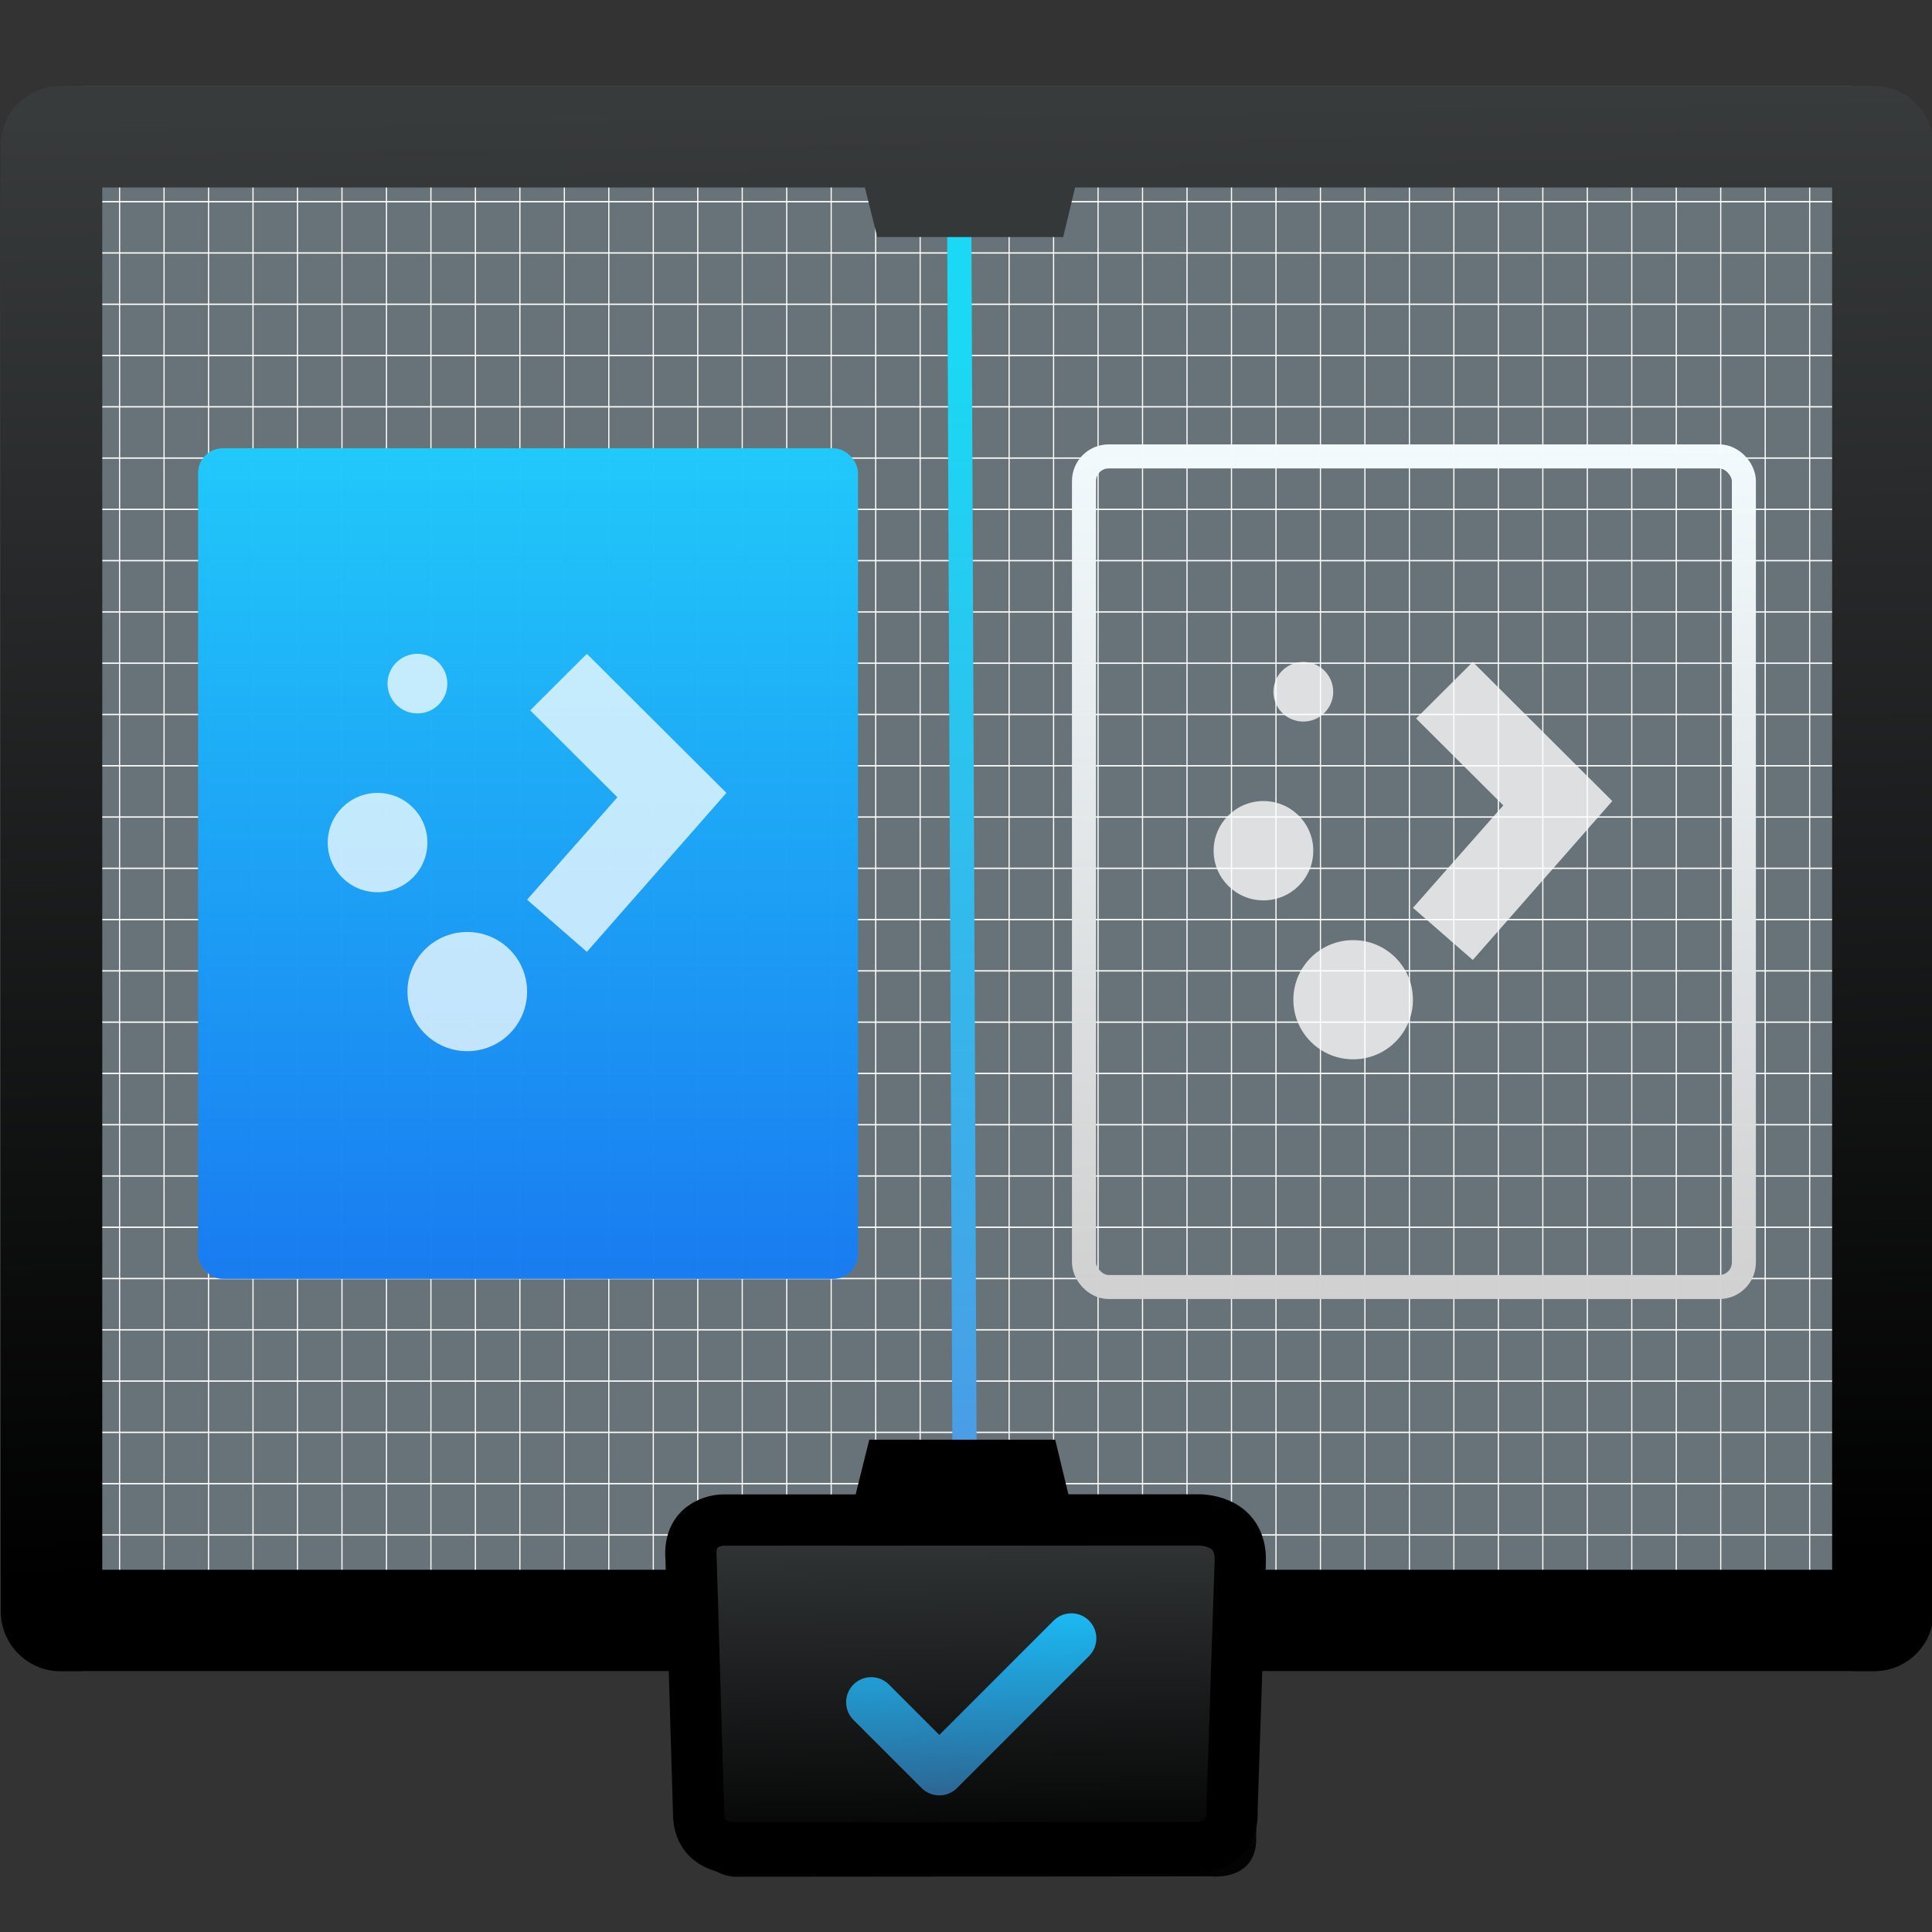 <?xml version="1.0" encoding="UTF-8" standalone="no"?>
<!-- Created with Inkscape (http://www.inkscape.org/) -->

<svg
   xmlns:dc="http://purl.org/dc/elements/1.1/"
   xmlns:cc="http://creativecommons.org/ns#"
   xmlns:rdf="http://www.w3.org/1999/02/22-rdf-syntax-ns#"
   xmlns:svg="http://www.w3.org/2000/svg"
   xmlns="http://www.w3.org/2000/svg"
   xmlns:xlink="http://www.w3.org/1999/xlink"
   xmlns:sodipodi="http://sodipodi.sourceforge.net/DTD/sodipodi-0.dtd"
   xmlns:inkscape="http://www.inkscape.org/namespaces/inkscape"
   width="48"
   height="48"
   id="svg5453"
   version="1.1"
   inkscape:version="0.91 r13725"
   sodipodi:docname="skanlite.svg">
  <rect width="100%" height="100%" fill="#333333" stroke="none"/>
  <defs
     id="defs5455">
    <linearGradient
       id="linearGradient4672"
       inkscape:collect="always">
      <stop
         id="stop4674"
         offset="0"
         style="stop-color:#d1d1d1;stop-opacity:1" />
      <stop
         id="stop4676"
         offset="1"
         style="stop-color:#f4fcff;stop-opacity:1" />
    </linearGradient>
    <linearGradient
       inkscape:collect="always"
       id="linearGradient4662">
      <stop
         style="stop-color:#4c9ae4;stop-opacity:1;"
         offset="0"
         id="stop4664" />
      <stop
         style="stop-color:#4c9ae4;stop-opacity:0;"
         offset="1"
         id="stop4666" />
    </linearGradient>
    <linearGradient
       inkscape:collect="always"
       id="linearGradient4412">
      <stop
         style="stop-color:#4c9ae4;stop-opacity:1"
         offset="0"
         id="stop4414" />
      <stop
         style="stop-color:#1bd8f4;stop-opacity:1"
         offset="1"
         id="stop4416" />
    </linearGradient>
    <linearGradient
       id="linearGradient4346"
       inkscape:collect="always">
      <stop
         id="stop4348"
         offset="0"
         style="stop-color:#2e5d89;stop-opacity:1" />
      <stop
         id="stop4350"
         offset="1"
         style="stop-color:#1bb9f4;stop-opacity:1" />
    </linearGradient>
    <linearGradient
       id="linearGradient4324"
       inkscape:collect="always">
      <stop
         id="stop4326"
         offset="0"
         style="stop-color:#000000;stop-opacity:1" />
      <stop
         id="stop4328"
         offset="1"
         style="stop-color:#000000;stop-opacity:1" />
    </linearGradient>
    <linearGradient
       inkscape:collect="always"
       id="linearGradient4284">
      <stop
         style="stop-color:#030303;stop-opacity:1"
         offset="0"
         id="stop4286" />
      <stop
         style="stop-color:#333738;stop-opacity:1"
         offset="1"
         id="stop4288" />
    </linearGradient>
    <linearGradient
       inkscape:collect="always"
       id="linearGradient4242">
      <stop
         style="stop-color:#000000;stop-opacity:1"
         offset="0"
         id="stop4244" />
      <stop
         style="stop-color:#383b3c;stop-opacity:1"
         offset="1"
         id="stop4246" />
    </linearGradient>
    <linearGradient
       inkscape:collect="always"
       xlink:href="#linearGradient4242"
       id="linearGradient4240"
       x1="240.071"
       y1="694.798"
       x2="238.071"
       y2="554.798"
       gradientUnits="userSpaceOnUse"
       gradientTransform="translate(2.95,5.256)" />
    <linearGradient
       inkscape:collect="always"
       xlink:href="#linearGradient4284"
       id="linearGradient4290"
       x1="-86.988"
       y1="622.061"
       x2="-87.326"
       y2="593.323"
       gradientUnits="userSpaceOnUse"
       gradientTransform="matrix(1.043,0,0,1.115,338.506,33.629)" />
    <linearGradient
       inkscape:collect="always"
       xlink:href="#linearGradient4324"
       id="linearGradient4322"
       x1="262.834"
       y1="778.632"
       x2="262.96"
       y2="746.649"
       gradientUnits="userSpaceOnUse"
       gradientTransform="translate(-15.372,-51.863)" />
    <linearGradient
       inkscape:collect="always"
       xlink:href="#linearGradient4412"
       id="linearGradient4344"
       x1="188.393"
       y1="383.784"
       x2="180.649"
       y2="57.718"
       gradientUnits="userSpaceOnUse" />
    <linearGradient
       inkscape:collect="always"
       xlink:href="#linearGradient4346"
       id="linearGradient4352"
       gradientUnits="userSpaceOnUse"
       x1="188.393"
       y1="383.784"
       x2="180.649"
       y2="57.718" />
    <linearGradient
       inkscape:collect="always"
       xlink:href="#linearGradient4412"
       id="linearGradient4410"
       x1="247.435"
       y1="693.951"
       x2="246.371"
       y2="584.253"
       gradientUnits="userSpaceOnUse" />
    <linearGradient
       inkscape:collect="always"
       id="linearGradient4277">
      <stop
         style="stop-color:#89c1f9;stop-opacity:1"
         offset="0"
         id="stop4279" />
      <stop
         style="stop-color:#f4fcff;stop-opacity:1"
         offset="1"
         id="stop4281" />
    </linearGradient>
    <linearGradient
       id="linearGradient4303-7"
       inkscape:collect="always">
      <stop
         id="stop4305-6"
         offset="0"
         style="stop-color:#197cf1;stop-opacity:1" />
      <stop
         id="stop4307-6"
         offset="1"
         style="stop-color:#21c9fb;stop-opacity:1" />
    </linearGradient>
    <linearGradient
       gradientTransform="matrix(1.051,0,0,1.068,-19.822,-35.23)"
       gradientUnits="userSpaceOnUse"
       y2="517.798"
       x2="375.571"
       y1="543.798"
       x1="375.571"
       id="linearGradient4190"
       xlink:href="#linearGradient4303-7"
       inkscape:collect="always" />
    <linearGradient
       gradientUnits="userSpaceOnUse"
       y2="1038.608"
       x2="9.105"
       y1="1049.836"
       x1="9.105"
       id="linearGradient4275"
       xlink:href="#linearGradient4277"
       inkscape:collect="always" />
    <linearGradient
       inkscape:collect="always"
       xlink:href="#linearGradient4277"
       id="linearGradient4521"
       gradientUnits="userSpaceOnUse"
       x1="9.105"
       y1="1049.836"
       x2="9.105"
       y2="1038.608" />
    <linearGradient
       inkscape:collect="always"
       xlink:href="#linearGradient4277"
       id="linearGradient4523"
       gradientUnits="userSpaceOnUse"
       x1="9.105"
       y1="1049.836"
       x2="9.105"
       y2="1038.608" />
    <linearGradient
       inkscape:collect="always"
       xlink:href="#linearGradient4277"
       id="linearGradient4525"
       gradientUnits="userSpaceOnUse"
       x1="9.105"
       y1="1049.836"
       x2="9.105"
       y2="1038.608" />
    <linearGradient
       inkscape:collect="always"
       xlink:href="#linearGradient4277"
       id="linearGradient4527"
       gradientUnits="userSpaceOnUse"
       x1="9.105"
       y1="1049.836"
       x2="9.105"
       y2="1038.608" />
    <linearGradient
       inkscape:collect="always"
       xlink:href="#linearGradient4277"
       id="linearGradient4529"
       gradientUnits="userSpaceOnUse"
       x1="9.105"
       y1="1049.836"
       x2="9.105"
       y2="1038.608" />
    <linearGradient
       inkscape:collect="always"
       xlink:href="#linearGradient4277"
       id="linearGradient4531"
       gradientUnits="userSpaceOnUse"
       x1="9.105"
       y1="1049.836"
       x2="9.105"
       y2="1038.608" />
    <linearGradient
       inkscape:collect="always"
       xlink:href="#linearGradient4662"
       id="linearGradient4668"
       x1="363.163"
       y1="531.658"
       x2="385.224"
       y2="531.658"
       gradientUnits="userSpaceOnUse" />
    <linearGradient
       inkscape:collect="always"
       xlink:href="#linearGradient4672"
       id="linearGradient4670"
       gradientUnits="userSpaceOnUse"
       x1="374.518"
       y1="545.991"
       x2="374.799"
       y2="516.393" />
  </defs>
  <sodipodi:namedview
     id="base"
     pagecolor="#5a5a5a"
     bordercolor="#666666"
     borderopacity="1.0"
     inkscape:pageopacity="0"
     inkscape:pageshadow="2"
     inkscape:zoom="6.5629994"
     inkscape:cx="-13.401198"
     inkscape:cy="30.367026"
     inkscape:document-units="px"
     inkscape:current-layer="layer1"
     showgrid="false"
     fit-margin-top="0"
     fit-margin-left="0"
     fit-margin-right="0"
     fit-margin-bottom="0"
     inkscape:window-width="1366"
     inkscape:window-height="642"
     inkscape:window-x="0"
     inkscape:window-y="33"
     inkscape:window-maximized="1"
     inkscape:showpageshadow="false"
     borderlayer="true"
     showguides="false"
     inkscape:snap-bbox="true"
     inkscape:bbox-nodes="true"
     showborder="false">
    <inkscape:grid
       type="xygrid"
       id="grid4063" />
    <sodipodi:guide
       position="1.1650391e-05,48"
       orientation="4,0"
       id="guide4146" />
    <sodipodi:guide
       position="1.1650391e-05,44"
       orientation="0,48"
       id="guide4148" />
    <sodipodi:guide
       position="48,44"
       orientation="-4,0"
       id="guide4150" />
    <sodipodi:guide
       position="48,48"
       orientation="0,-48"
       id="guide4152" />
    <sodipodi:guide
       position="1.1650391e-05,4"
       orientation="4,0"
       id="guide4154" />
    <sodipodi:guide
       position="28,2.6367188e-05"
       orientation="0,48"
       id="guide4156" />
    <sodipodi:guide
       position="48,2.6367188e-05"
       orientation="-4,0"
       id="guide4158" />
    <sodipodi:guide
       position="48,4"
       orientation="0,-48"
       id="guide4160" />
    <sodipodi:guide
       position="48,48"
       orientation="0,-4"
       id="guide4162" />
    <sodipodi:guide
       position="44,48"
       orientation="48,0"
       id="guide4164" />
    <sodipodi:guide
       position="44,2.6367188e-05"
       orientation="0,4"
       id="guide4166" />
    <sodipodi:guide
       position="48,2.6367188e-05"
       orientation="-48,0"
       id="guide4168" />
    <sodipodi:guide
       position="4,48"
       orientation="0,-4"
       id="guide4170" />
    <sodipodi:guide
       position="4.2167969e-05,48"
       orientation="48,0"
       id="guide4172" />
    <sodipodi:guide
       position="4.2167969e-05,2.6367188e-05"
       orientation="0,4"
       id="guide4174" />
    <sodipodi:guide
       position="4,2.6367188e-05"
       orientation="-48,0"
       id="guide4176" />
    <sodipodi:guide
       position="4,44"
       orientation="40,0"
       id="guide4175" />
    <sodipodi:guide
       position="4,4"
       orientation="0,20"
       id="guide4177" />
    <sodipodi:guide
       position="24,4"
       orientation="-40,0"
       id="guide4179" />
    <sodipodi:guide
       position="24,44"
       orientation="0,-20"
       id="guide4181" />
    <sodipodi:guide
       position="4,24"
       orientation="20,0"
       id="guide4185" />
    <sodipodi:guide
       position="44,4"
       orientation="-20,0"
       id="guide4189" />
    <sodipodi:guide
       position="44,24"
       orientation="0,-40"
       id="guide4191" />
  </sodipodi:namedview>
  <g
     inkscape:label="Capa 1"
     inkscape:groupmode="layer"
     id="layer1"
     transform="translate(-384.571,-499.798)">
    <g
       id="g4678"
       transform="matrix(0.26,0,0,0.26,344.505,356.773)">
      <rect
         ry="8.358"
         y="558.309"
         x="154.171"
         height="151.489"
         width="184.7"
         id="rect4209"
         style="opacity:1;fill:#677279;fill-opacity:1;stroke:none;stroke-width:2;stroke-linecap:round;stroke-linejoin:round;stroke-miterlimit:4;stroke-dasharray:none;stroke-opacity:1" />
      <g
         style="fill:#ffffff;fill-opacity:1;stroke:#ffffff;stroke-opacity:1"
         transform="matrix(0.085,0,0,0.098,157.027,559.569)"
         id="g4277">
        <path
           inkscape:connector-curvature="0"
           d="M 0,0 0,1488.189 M 50,0 50,1488.189 M 100,0 100,1488.189 M 150,0 150,1488.189 M 200,0 200,1488.189 M 250,0 250,1488.189 M 300,0 300,1488.189 M 350,0 350,1488.189 M 400,0 400,1488.189 M 450,0 450,1488.189 M 500,0 500,1488.189 M 550,0 550,1488.189 M 600,0 600,1488.189 M 650,0 650,1488.189 M 700,0 700,1488.189 M 750,0 750,1488.189 M 800,0 800,1488.189 M 850,0 850,1488.189 M 900,0 900,1488.189 M 950,0 950,1488.189 M 1000,0 l 0,1488.189 M 1050,0 l 0,1488.189 M 1100,0 l 0,1488.189 M 1150,0 l 0,1488.189 M 1200,0 l 0,1488.189 M 1250,0 l 0,1488.189 M 1300,0 l 0,1488.189 M 1350,0 l 0,1488.189 M 1400,0 l 0,1488.189 M 1450,0 l 0,1488.189 M 1500,0 l 0,1488.189 M 1550,0 l 0,1488.189 M 1600,0 l 0,1488.189 M 1650,0 l 0,1488.189 M 1700,0 l 0,1488.189 M 1750,0 l 0,1488.189 M 1800,0 l 0,1488.189 M 1850,0 l 0,1488.189 M 1900,0 l 0,1488.189 M 1950,0 l 0,1488.189 M 2000,0 l 0,1488.189 M 2050,0 l 0,1488.189 M 2100,0 l 0,1488.189 M 0,0 2104.724,0 M 0,50 2104.724,50 M 0,100 2104.724,100 M 0,150 2104.724,150 M 0,200 2104.724,200 M 0,250 2104.724,250 M 0,300 2104.724,300 M 0,350 2104.724,350 M 0,400 2104.724,400 M 0,450 2104.724,450 M 0,500 2104.724,500 M 0,550 2104.724,550 M 0,600 2104.724,600 M 0,650 2104.724,650 M 0,700 2104.724,700 M 0,750 2104.724,750 M 0,800 2104.724,800 M 0,850 2104.724,850 M 0,900 2104.724,900 M 0,950 2104.724,950 M 0,1000 l 2104.724,0 M 0,1050 l 2104.724,0 M 0,1100 l 2104.724,0 M 0,1150 l 2104.724,0 M 0,1200 l 2104.724,0 M 0,1250 l 2104.724,0 M 0,1300 l 2104.724,0 M 0,1350 l 2104.724,0 M 0,1400 l 2104.724,0 M 0,1450 l 2104.724,0"
           id="path5273"
           style="fill:#ffffff;fill-opacity:1;stroke:#ffffff;stroke-width:1pt;stroke-linecap:butt;stroke-linejoin:miter;stroke-opacity:1" />
        <g
           style="fill:#ffffff;fill-opacity:1;stroke:#ffffff;stroke-opacity:1"
           transform="translate(0,435.827)"
           id="layer1-0" />
        <g
           style="fill:#ffffff;fill-opacity:1;stroke:#ffffff;stroke-opacity:1"
           transform="translate(0,435.827)"
           id="g3962" />
      </g>
      <path
         inkscape:connector-curvature="0"
         id="path4402"
         d="m 245.765,571.368 0.517,121.424 0.517,0"
         style="fill:none;fill-rule:evenodd;stroke:url(#linearGradient4410);stroke-width:2.317;stroke-linecap:butt;stroke-linejoin:miter;stroke-miterlimit:4;stroke-dasharray:none;stroke-opacity:1" />
      <path
         sodipodi:nodetypes="ccccc"
         inkscape:connector-curvature="0"
         id="path4354-7"
         d="m 236.367,566.486 1.559,6.261 17.765,0 1.516,-6.285 z"
         style="fill:#353839;fill-opacity:1;fill-rule:evenodd;stroke:none;stroke-width:1.451px;stroke-linecap:butt;stroke-linejoin:miter;stroke-opacity:1" />
      <rect
         ry="0.823"
         y="563.159"
         x="159.021"
         height="141.789"
         width="175"
         id="rect4209-8"
         style="opacity:1;fill:none;fill-opacity:1;stroke:url(#linearGradient4240);stroke-width:9.7;stroke-linecap:round;stroke-linejoin:round;stroke-miterlimit:4;stroke-dasharray:none;stroke-opacity:1" />
      <path
         sodipodi:nodetypes="ccccccccc"
         inkscape:connector-curvature="0"
         id="path4282"
         d="m 223.38,694.504 47.304,-0.015 c 0,0 4.424,-0.223 4.28,4.41 l -0.825,26.559 c 0.223,4.441 -4.252,3.936 -4.252,3.936 l -45.589,0.039 c 0,0 -3.226,-0.026 -3.323,-3.49 l -0.763,-27.397 c -0.309,-4.016 3.168,-4.043 3.168,-4.043 z"
         style="opacity:1;fill:url(#linearGradient4290);fill-opacity:1;fill-rule:evenodd;stroke:none;stroke-width:1px;stroke-linecap:butt;stroke-linejoin:miter;stroke-opacity:1" />
      <path
         sodipodi:nodetypes="ccccc"
         inkscape:connector-curvature="0"
         id="path4354"
         d="m 235.607,693.927 1.559,-6.261 17.765,0 1.516,6.285 z"
         style="fill:#000000;fill-opacity:1;fill-rule:evenodd;stroke:none;stroke-width:1.451px;stroke-linecap:butt;stroke-linejoin:miter;stroke-opacity:1" />
      <path
         sodipodi:nodetypes="ccccccccc"
         inkscape:connector-curvature="0"
         id="path4282-0"
         d="m 223.169,695.346 45.343,-0.013 c 0,0 4.241,-0.2 4.103,3.957 l -0.791,23.83 c 0.214,3.984 -4.076,3.532 -4.076,3.532 l -43.699,0.035 c 0,0 -3.093,-0.024 -3.185,-3.131 L 220.133,698.974 c -0.297,-3.603 3.036,-3.628 3.036,-3.628 z"
         style="opacity:1;fill:none;fill-opacity:1;fill-rule:evenodd;stroke:url(#linearGradient4322);stroke-width:4.9;stroke-linecap:butt;stroke-linejoin:miter;stroke-miterlimit:4;stroke-dasharray:none;stroke-opacity:1" />
      <g
         style="fill:url(#linearGradient4344);fill-opacity:1"
         transform="matrix(0.059,0,0,0.059,234.953,701.003)"
         id="g3">
        <path
           style="fill:url(#linearGradient4352);fill-opacity:1"
           inkscape:connector-curvature="0"
           id="path5"
           d="M 393.401,124.425 179.603,338.208 c -15.832,15.835 -41.514,15.835 -57.361,0 L 11.878,227.836 c -15.838,-15.835 -15.838,-41.52 0,-57.358 15.841,-15.841 41.521,-15.841 57.355,-0.006 l 81.698,81.699 185.106,-185.107 c 15.841,-15.841 41.523,-15.829 57.358,0 15.835,15.838 15.835,41.514 0.006,57.361 z" />
      </g>
      <g
         inkscape:label="Capa 1"
         id="layer1-6"
         transform="matrix(3.756,0,0,3.756,-1456.391,-1330.572)">
        <g
           id="g4313"
           transform="matrix(0.761,0,0,0.761,157.451,118.089)">
          <rect
             ry="0.823"
             y="517.774"
             x="363.163"
             height="27.768"
             width="22.061"
             id="rect4182"
             style="opacity:0.997;fill:url(#linearGradient4190);fill-opacity:1;stroke:none;stroke-width:0.104;stroke-linecap:round;stroke-linejoin:round;stroke-miterlimit:4;stroke-dasharray:none;stroke-opacity:1" />
          <g
             style="opacity:0.776;fill:url(#linearGradient4275);fill-opacity:1"
             inkscape:label="Capa 1"
             id="layer1-4"
             transform="matrix(1.107,0,0,1.107,364.861,-624.773)">
            <g
               style="fill:url(#linearGradient4521);fill-opacity:1"
               transform="translate(-403.696,511.991)"
               id="layer1-0-5"
               inkscape:label="Capa 1" />
            <g
               style="fill:url(#linearGradient4531);fill-opacity:1"
               transform="matrix(0.602,0,0,0.6,282.376,1122.323)"
               id="g7976-8">
              <ellipse
                 ry="2.5"
                 rx="2.5"
                 cy="-130.507"
                 cx="-462.608"
                 style="color:#000000;display:inline;overflow:visible;visibility:visible;fill:url(#linearGradient4523);fill-opacity:1;fill-rule:nonzero;stroke:none;stroke-width:1.4;stroke-linecap:butt;stroke-linejoin:miter;stroke-miterlimit:4;stroke-dasharray:none;stroke-opacity:1;marker:none;enable-background:accumulate"
                 id="path3023-6" />
              <ellipse
                 ry="3"
                 rx="3"
                 cy="-123.007"
                 cx="-458.108"
                 style="color:#000000;display:inline;overflow:visible;visibility:visible;fill:url(#linearGradient4525);fill-opacity:1;fill-rule:nonzero;stroke:none;stroke-width:1.4;marker:none;enable-background:accumulate"
                 id="path3023-9-1" />
              <ellipse
                 ry="1.5"
                 rx="1.5"
                 cy="-138.507"
                 cx="-460.608"
                 style="color:#000000;display:inline;overflow:visible;visibility:visible;fill:url(#linearGradient4527);fill-opacity:1;fill-rule:nonzero;stroke:none;stroke-width:1.4;marker:none;enable-background:accumulate"
                 id="path3023-7-6" />
              <path
                 style="color:#000000;font-style:normal;font-variant:normal;font-weight:normal;font-stretch:normal;font-size:medium;line-height:normal;font-family:Sans;-inkscape-font-specification:Sans;text-indent:0;text-align:start;text-decoration:none;text-decoration-line:none;letter-spacing:normal;word-spacing:normal;text-transform:none;direction:ltr;block-progression:tb;writing-mode:lr-tb;baseline-shift:baseline;text-anchor:start;display:inline;overflow:visible;visibility:visible;fill:url(#linearGradient4529);fill-opacity:1;stroke:none;stroke-width:8;marker:none;enable-background:accumulate"
                 d="m -452.108,-140.007 -2.844,2.844 4.375,4.375 -4.531,5.156 3,2.625 7,-8 0,0 -7,-7 z"
                 id="path3818-1"
                 inkscape:connector-curvature="0"
                 sodipodi:nodetypes="ccccccccc" />
            </g>
          </g>
        </g>
        <g
           style="fill:none;stroke:url(#linearGradient4668)"
           id="g4313-7"
           transform="matrix(0.761,0,0,0.761,179.989,118.296)">
          <rect
             ry="0.823"
             y="517.774"
             x="363.163"
             height="27.768"
             width="22.061"
             id="rect4182-8"
             style="opacity:0.997;fill:none;fill-opacity:1;stroke:url(#linearGradient4670);stroke-width:0.804;stroke-linecap:round;stroke-linejoin:round;stroke-miterlimit:4;stroke-dasharray:none;stroke-opacity:1" />
          <g
             style="opacity:0.776;fill:#1bb9f4;fill-opacity:1;stroke:none"
             inkscape:label="Capa 1"
             id="layer1-4-4"
             transform="matrix(1.107,0,0,1.107,364.861,-624.773)">
            <g
               style="fill:#1bb9f4;fill-opacity:1;stroke:none"
               transform="translate(-403.696,511.991)"
               id="layer1-0-5-9"
               inkscape:label="Capa 1" />
            <g
               style="fill:#ffffff;fill-opacity:1;stroke:none"
               transform="matrix(0.602,0,0,0.6,282.376,1122.323)"
               id="g7976-8-5">
              <ellipse
                 ry="2.5"
                 rx="2.5"
                 cy="-130.507"
                 cx="-462.608"
                 style="color:#000000;display:inline;overflow:visible;visibility:visible;fill:#ffffff;fill-opacity:1;fill-rule:nonzero;stroke:none;stroke-width:1.4;stroke-linecap:butt;stroke-linejoin:miter;stroke-miterlimit:4;stroke-dasharray:none;stroke-opacity:1;marker:none;enable-background:accumulate"
                 id="path3023-6-2" />
              <ellipse
                 ry="3"
                 rx="3"
                 cy="-123.007"
                 cx="-458.108"
                 style="color:#000000;display:inline;overflow:visible;visibility:visible;fill:#ffffff;fill-opacity:1;fill-rule:nonzero;stroke:none;stroke-width:1.4;marker:none;enable-background:accumulate"
                 id="path3023-9-1-8" />
              <ellipse
                 ry="1.5"
                 rx="1.5"
                 cy="-138.507"
                 cx="-460.608"
                 style="color:#000000;display:inline;overflow:visible;visibility:visible;fill:#ffffff;fill-opacity:1;fill-rule:nonzero;stroke:none;stroke-width:1.4;marker:none;enable-background:accumulate"
                 id="path3023-7-6-1" />
              <path
                 style="color:#000000;font-style:normal;font-variant:normal;font-weight:normal;font-stretch:normal;font-size:medium;line-height:normal;font-family:Sans;-inkscape-font-specification:Sans;text-indent:0;text-align:start;text-decoration:none;text-decoration-line:none;letter-spacing:normal;word-spacing:normal;text-transform:none;direction:ltr;block-progression:tb;writing-mode:lr-tb;baseline-shift:baseline;text-anchor:start;display:inline;overflow:visible;visibility:visible;fill:#ffffff;fill-opacity:1;stroke:none;stroke-width:8;marker:none;enable-background:accumulate"
                 d="m -452.108,-140.007 -2.844,2.844 4.375,4.375 -4.531,5.156 3,2.625 7,-8 0,0 -7,-7 z"
                 id="path3818-1-0"
                 inkscape:connector-curvature="0"
                 sodipodi:nodetypes="ccccccccc" />
            </g>
          </g>
        </g>
      </g>
    </g>
  </g>
</svg>
